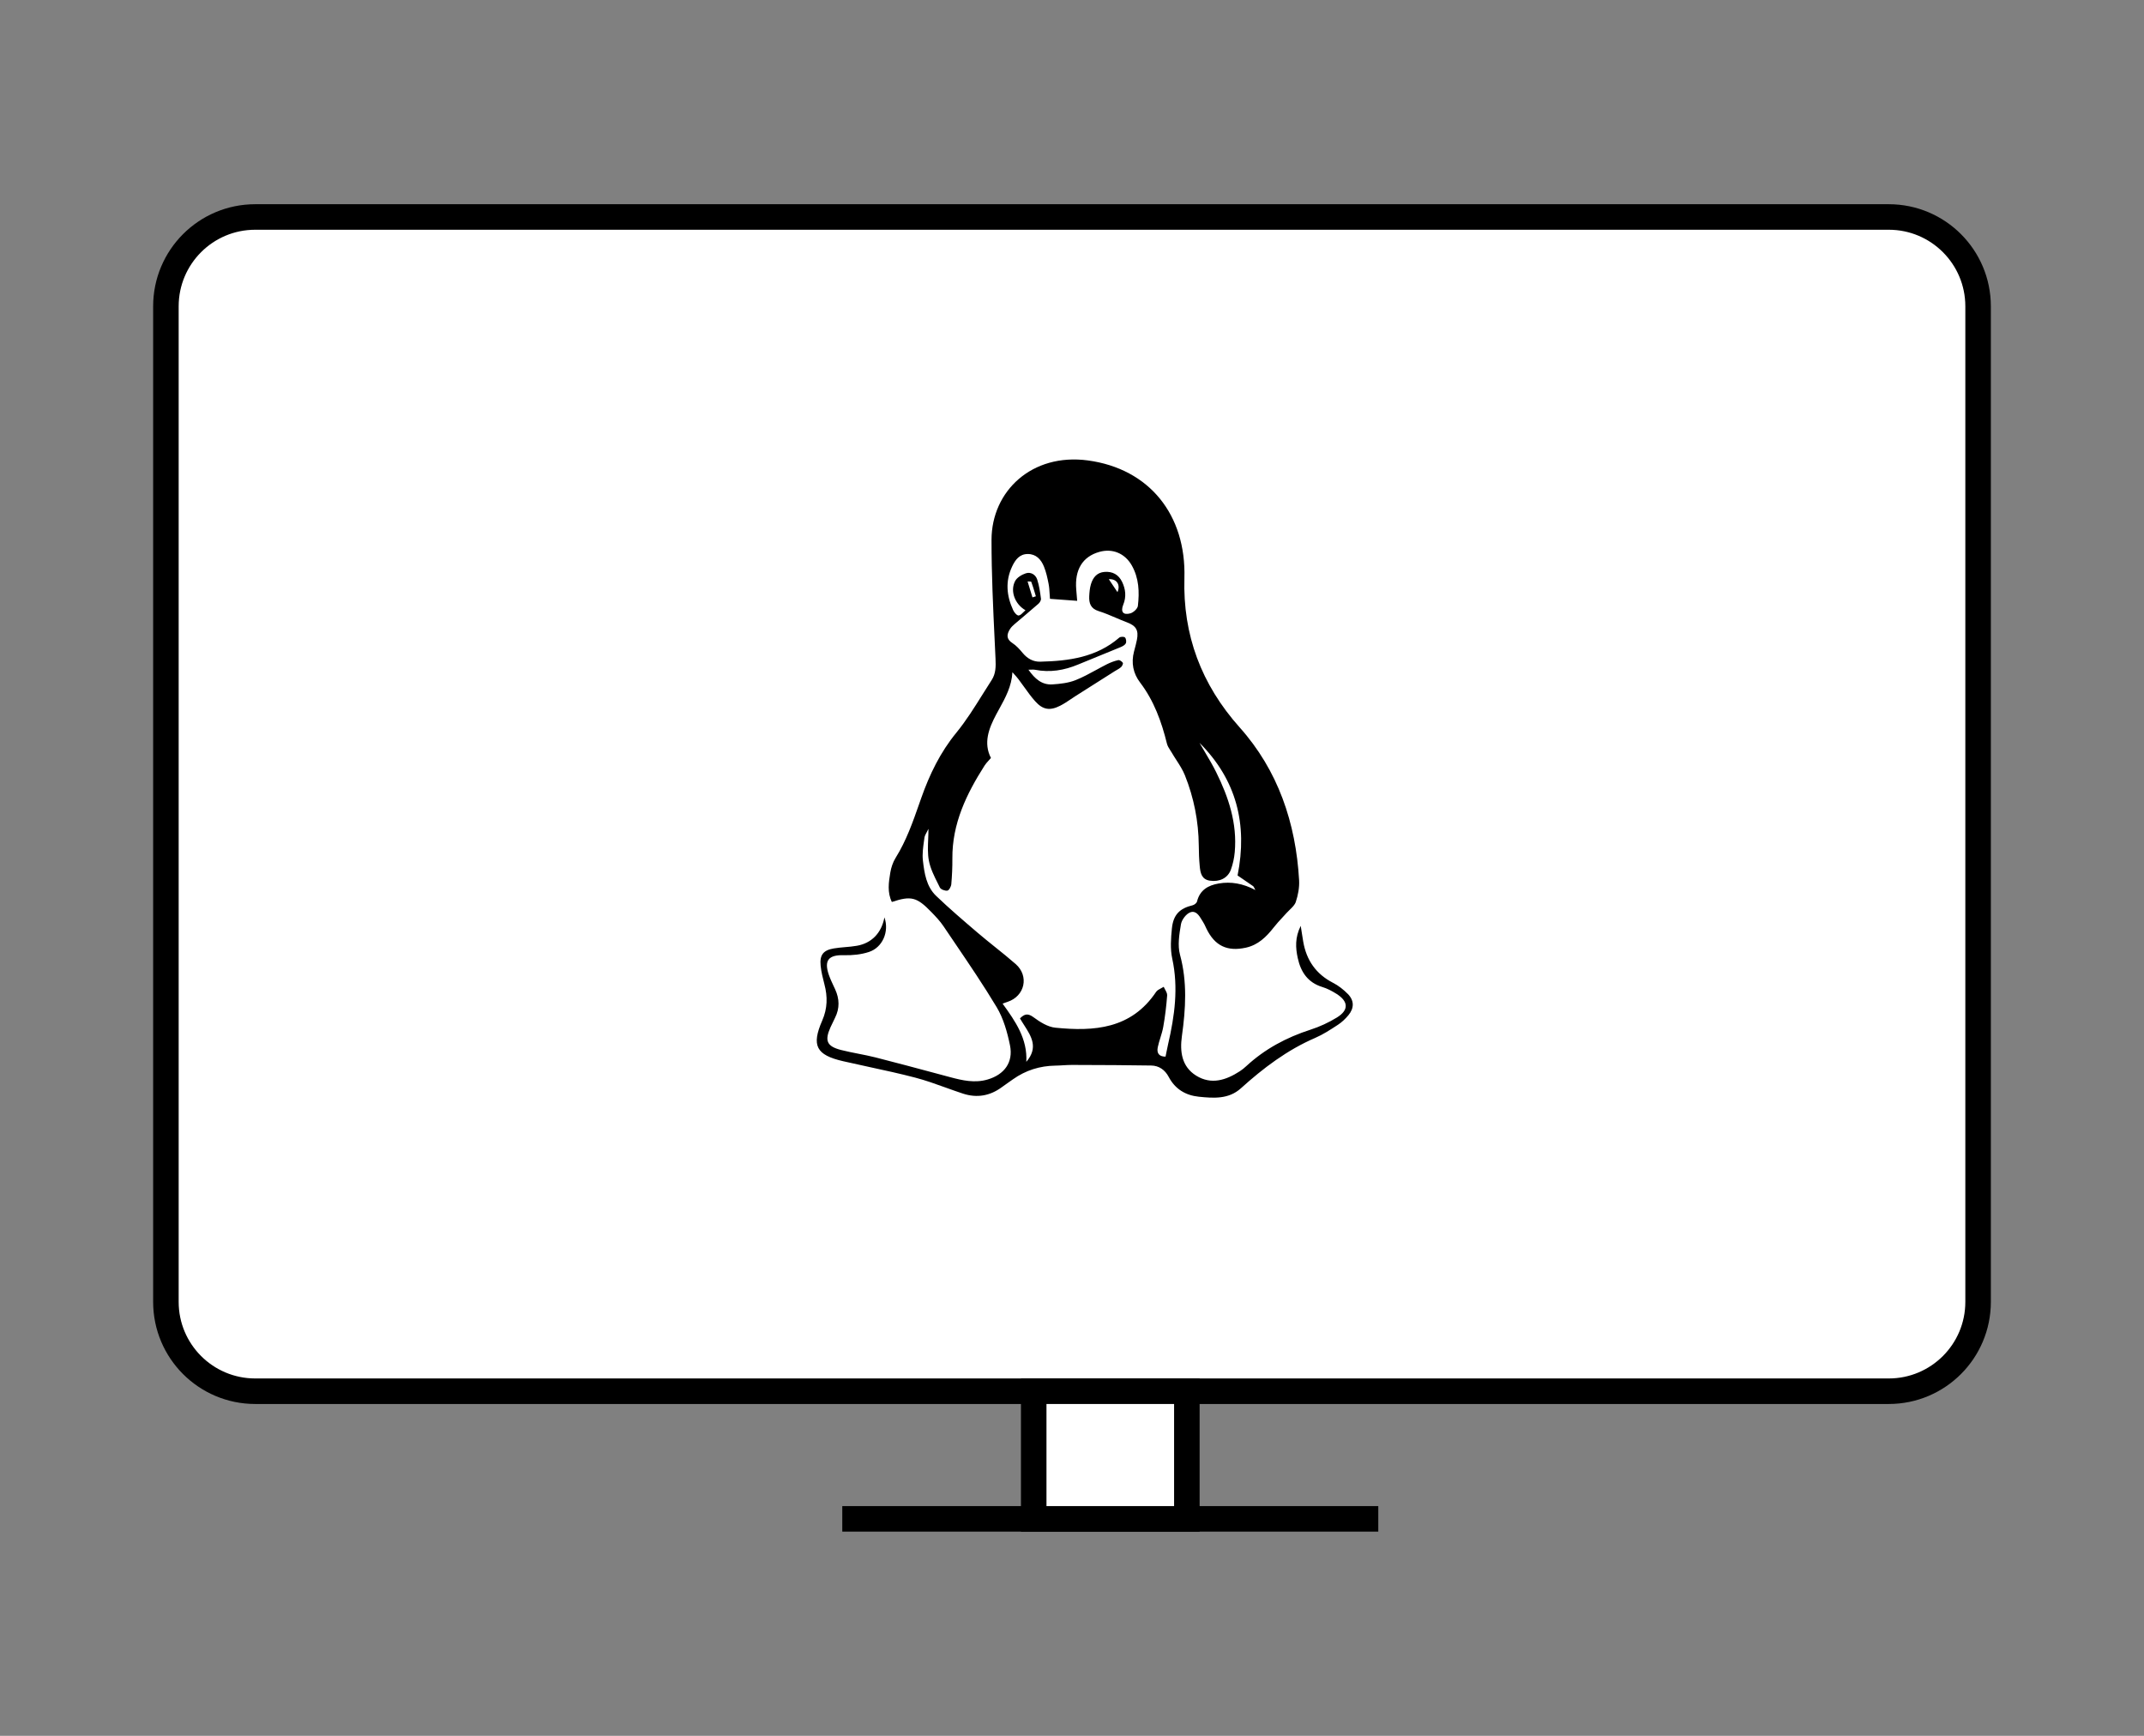<svg width="84" height="68" viewBox="0 0 84 68" fill="none" xmlns="http://www.w3.org/2000/svg">
<rect x="0" y="0" width="84" height="68" fill="#808080" stroke="none"/>
<path d="M10 8.5H74C75.933 8.5 77.5 10.067 77.5 12V51C77.5 52.933 75.933 54.5 74 54.5H10C8.067 54.5 6.5 52.933 6.5 51V12C6.5 10.067 8.067 8.5 10 8.5Z" fill="white" stroke="black"/>
<path fill-rule="evenodd" clip-rule="evenodd" d="M34.043 37.293C34.579 37.118 34.847 36.494 34.651 35.937C34.538 36.55 34.148 36.95 33.57 37.05C33.419 37.077 33.265 37.09 33.111 37.103C32.963 37.116 32.814 37.129 32.667 37.154C32.253 37.224 32.108 37.412 32.152 37.833C32.177 38.078 32.238 38.32 32.3 38.559C32.428 39.043 32.422 39.502 32.215 39.977C31.783 40.964 31.978 41.328 33.029 41.571C33.372 41.65 33.716 41.724 34.06 41.799C34.663 41.929 35.265 42.06 35.861 42.216C36.263 42.321 36.655 42.462 37.048 42.604C37.273 42.685 37.499 42.766 37.727 42.841C38.277 43.021 38.79 42.932 39.258 42.584C39.353 42.514 39.451 42.446 39.548 42.378C39.596 42.345 39.644 42.311 39.691 42.278C40.188 41.927 40.74 41.755 41.345 41.745C41.443 41.744 41.541 41.738 41.639 41.732C41.757 41.725 41.874 41.718 41.991 41.718L42.274 41.719C43.218 41.722 44.161 41.725 45.105 41.741C45.408 41.746 45.644 41.912 45.789 42.187C46.042 42.666 46.449 42.909 46.968 42.963C47.547 43.023 48.138 43.065 48.614 42.636C49.496 41.84 50.431 41.132 51.528 40.659C51.836 40.526 52.122 40.339 52.405 40.154L52.419 40.145C52.573 40.044 52.713 39.911 52.831 39.768C53.06 39.491 53.059 39.195 52.809 38.94C52.639 38.767 52.439 38.609 52.225 38.5C51.561 38.158 51.185 37.618 51.059 36.887C51.038 36.769 51.02 36.65 50.998 36.508L50.998 36.507L50.998 36.505C50.986 36.433 50.974 36.355 50.961 36.269C50.733 36.731 50.757 37.131 50.845 37.532C50.964 38.079 51.24 38.491 51.804 38.664C51.999 38.723 52.186 38.822 52.359 38.931C52.834 39.228 52.852 39.568 52.38 39.859C52.057 40.058 51.703 40.221 51.343 40.337C50.404 40.64 49.557 41.091 48.828 41.765C48.749 41.838 48.664 41.908 48.574 41.966C48.033 42.316 47.455 42.504 46.864 42.137C46.296 41.783 46.221 41.194 46.306 40.586C46.455 39.52 46.521 38.468 46.232 37.403C46.131 37.033 46.203 36.598 46.269 36.206C46.299 36.027 46.479 35.791 46.641 35.737C46.859 35.665 46.979 35.863 47.087 36.041C47.103 36.067 47.118 36.093 47.134 36.117C47.173 36.177 47.203 36.243 47.234 36.308C47.245 36.333 47.257 36.357 47.268 36.381C47.597 37.054 48.08 37.283 48.809 37.125C49.291 37.02 49.613 36.703 49.905 36.33C50.008 36.197 50.123 36.073 50.238 35.949C50.296 35.887 50.354 35.824 50.411 35.76C50.448 35.718 50.49 35.678 50.533 35.637C50.631 35.542 50.73 35.447 50.768 35.332C50.857 35.065 50.913 34.768 50.898 34.488C50.771 32.235 50.07 30.176 48.57 28.497C47.065 26.812 46.34 24.872 46.404 22.645C46.476 20.175 45.036 18.363 42.623 18.037C40.435 17.742 38.849 19.233 38.847 21.151C38.846 22.484 38.909 23.817 38.973 25.149C38.983 25.37 38.994 25.592 39.004 25.813C39.018 26.112 39.015 26.39 38.854 26.638C38.733 26.825 38.614 27.014 38.496 27.203C38.174 27.718 37.852 28.234 37.471 28.7C36.837 29.473 36.419 30.338 36.092 31.266L36.02 31.471C35.763 32.205 35.506 32.938 35.091 33.603C34.984 33.775 34.914 33.984 34.881 34.185C34.817 34.568 34.759 34.96 34.942 35.334C35.695 35.084 35.92 35.14 36.488 35.727C36.659 35.903 36.831 36.084 36.968 36.288C37.117 36.509 37.267 36.729 37.416 36.95C37.976 37.775 38.535 38.6 39.048 39.454C39.315 39.898 39.465 40.435 39.571 40.951C39.706 41.617 39.348 42.096 38.696 42.288C38.192 42.437 37.708 42.326 37.222 42.196L36.678 42.05C35.886 41.838 35.094 41.625 34.3 41.423C34.078 41.367 33.855 41.323 33.63 41.279C33.403 41.234 33.175 41.189 32.95 41.132C32.395 40.989 32.302 40.77 32.537 40.245C32.594 40.119 32.654 39.994 32.716 39.871C32.903 39.499 32.891 39.128 32.72 38.755C32.702 38.715 32.682 38.674 32.663 38.633C32.594 38.486 32.525 38.338 32.472 38.185C32.277 37.618 32.467 37.401 33.065 37.419C33.391 37.428 33.735 37.394 34.043 37.293ZM47.204 29.455C47.134 29.337 47.064 29.219 46.996 29.1C48.448 30.551 48.885 32.296 48.487 34.296L48.617 34.385C48.773 34.491 48.936 34.602 49.097 34.715C49.114 34.727 49.124 34.747 49.141 34.783C49.152 34.804 49.165 34.832 49.185 34.866C48.695 34.609 48.231 34.528 47.749 34.61C47.338 34.681 47.01 34.862 46.898 35.316C46.883 35.377 46.793 35.447 46.727 35.463C46.223 35.584 45.969 35.828 45.914 36.37C45.875 36.76 45.845 37.173 45.927 37.551C46.175 38.69 46.022 39.795 45.766 40.902C45.74 41.013 45.718 41.125 45.696 41.237C45.686 41.289 45.676 41.341 45.665 41.393C45.388 41.393 45.316 41.234 45.361 41.022C45.387 40.897 45.425 40.775 45.463 40.652C45.507 40.51 45.551 40.367 45.576 40.222C45.648 39.816 45.697 39.405 45.728 38.994C45.733 38.92 45.69 38.842 45.647 38.764C45.627 38.729 45.608 38.693 45.593 38.658C45.56 38.678 45.525 38.697 45.489 38.715C45.413 38.755 45.336 38.795 45.294 38.858C44.319 40.312 42.866 40.411 41.346 40.259C41.048 40.229 40.743 40.035 40.49 39.848C40.264 39.681 40.131 39.725 39.962 39.895C40.013 39.985 40.071 40.075 40.128 40.164C40.409 40.603 40.689 41.04 40.21 41.596C40.259 40.696 39.786 40.013 39.281 39.317C39.314 39.305 39.341 39.294 39.366 39.285C39.41 39.269 39.443 39.257 39.477 39.246C40.154 39.023 40.329 38.234 39.791 37.764C39.531 37.536 39.261 37.32 38.992 37.104C38.762 36.919 38.533 36.735 38.309 36.544L38.296 36.533C37.747 36.064 37.196 35.594 36.675 35.094C36.293 34.727 36.215 34.205 36.158 33.705C36.13 33.456 36.166 33.198 36.201 32.944C36.207 32.904 36.213 32.863 36.218 32.822C36.228 32.745 36.269 32.672 36.313 32.592C36.334 32.553 36.356 32.513 36.376 32.469C36.376 32.607 36.37 32.742 36.365 32.874C36.353 33.167 36.342 33.446 36.392 33.713C36.452 34.026 36.601 34.324 36.748 34.616C36.773 34.666 36.798 34.716 36.822 34.766C36.86 34.843 37.023 34.904 37.117 34.89C37.181 34.881 37.263 34.732 37.271 34.639C37.3 34.305 37.316 33.968 37.313 33.632C37.302 32.264 37.866 31.102 38.575 29.99C38.617 29.924 38.669 29.866 38.729 29.8C38.759 29.767 38.791 29.732 38.824 29.693C38.524 29.107 38.736 28.541 39.032 27.985C39.071 27.912 39.111 27.84 39.151 27.768C39.392 27.329 39.635 26.887 39.666 26.333C39.691 26.361 39.716 26.389 39.74 26.417C39.795 26.478 39.85 26.538 39.899 26.603C39.974 26.702 40.047 26.803 40.12 26.905C40.26 27.1 40.4 27.296 40.56 27.474C40.859 27.809 41.139 27.849 41.539 27.645C41.681 27.573 41.814 27.484 41.948 27.394C42.01 27.352 42.073 27.31 42.136 27.269C42.649 26.944 43.162 26.618 43.675 26.293C43.702 26.276 43.73 26.26 43.757 26.245C43.816 26.212 43.874 26.178 43.922 26.134C43.965 26.095 44.011 25.996 43.992 25.966C43.956 25.911 43.865 25.848 43.812 25.86C43.662 25.893 43.513 25.949 43.374 26.018C43.229 26.091 43.086 26.169 42.943 26.247C42.681 26.39 42.419 26.533 42.143 26.643C41.86 26.756 41.538 26.791 41.23 26.811C40.821 26.836 40.544 26.592 40.293 26.235C40.332 26.235 40.366 26.234 40.397 26.233C40.456 26.23 40.503 26.228 40.548 26.237C41.136 26.354 41.696 26.26 42.243 26.031C42.526 25.913 42.811 25.798 43.095 25.682C43.364 25.573 43.633 25.464 43.901 25.352C43.979 25.32 44.073 25.271 44.108 25.203C44.138 25.142 44.121 25.016 44.075 24.972C44.036 24.934 43.899 24.938 43.852 24.978C42.956 25.753 41.872 25.894 40.756 25.921C40.479 25.928 40.251 25.8 40.068 25.58C39.949 25.437 39.82 25.291 39.667 25.193C39.416 25.032 39.441 24.849 39.572 24.641C39.619 24.567 39.686 24.504 39.752 24.447C39.875 24.342 39.998 24.238 40.122 24.134C40.311 23.974 40.5 23.814 40.686 23.651C40.738 23.605 40.792 23.515 40.784 23.454C40.751 23.203 40.716 22.947 40.638 22.706C40.575 22.509 40.386 22.397 40.191 22.459C40.032 22.511 39.842 22.624 39.77 22.765C39.569 23.151 39.759 23.665 40.177 23.906C40.147 23.931 40.118 23.96 40.091 23.987C40.03 24.049 39.972 24.106 39.91 24.112C39.845 24.118 39.738 23.996 39.698 23.908C39.435 23.344 39.381 22.768 39.656 22.189C39.779 21.929 39.943 21.705 40.264 21.703C40.594 21.701 40.787 21.916 40.9 22.193C40.989 22.41 41.039 22.645 41.084 22.877C41.108 23.002 41.116 23.131 41.124 23.267C41.128 23.329 41.132 23.393 41.137 23.459L42.203 23.537L42.166 23.094C42.101 22.32 42.413 21.808 43.064 21.622C43.583 21.472 44.073 21.675 44.343 22.151C44.624 22.648 44.645 23.191 44.581 23.736C44.568 23.847 44.406 23.994 44.286 24.028C44.004 24.107 43.896 23.965 44.008 23.688C44.133 23.381 44.102 23.086 43.965 22.798C43.827 22.507 43.586 22.379 43.272 22.404C42.973 22.429 42.821 22.626 42.742 22.886C42.697 23.035 42.683 23.197 42.675 23.354C42.662 23.63 42.73 23.841 43.042 23.939C43.27 24.01 43.49 24.104 43.711 24.198C43.859 24.262 44.007 24.325 44.157 24.381C44.508 24.513 44.618 24.689 44.543 25.065C44.517 25.195 44.483 25.322 44.449 25.45L44.429 25.526C44.313 25.969 44.398 26.383 44.667 26.736C45.212 27.452 45.508 28.271 45.72 29.133C45.743 29.225 45.797 29.309 45.851 29.393C45.871 29.424 45.891 29.454 45.909 29.485C45.965 29.582 46.026 29.676 46.087 29.771C46.214 29.967 46.34 30.162 46.425 30.375C46.776 31.254 46.959 32.174 46.967 33.126C46.969 33.394 46.979 33.662 47.004 33.927C47.028 34.189 47.073 34.451 47.404 34.5C47.776 34.555 48.1 34.403 48.223 34.073C48.304 33.854 48.355 33.615 48.376 33.382C48.477 32.256 48.135 31.229 47.646 30.244C47.512 29.974 47.358 29.714 47.204 29.455ZM40.451 23.402L40.584 23.359C40.57 23.314 40.557 23.269 40.544 23.224C40.501 23.08 40.458 22.936 40.405 22.795C40.399 22.778 40.346 22.779 40.303 22.779C40.286 22.779 40.271 22.78 40.26 22.779L40.451 23.402ZM43.782 23.197C43.91 22.901 43.748 22.669 43.442 22.689L43.782 23.197Z" fill="black"/>
<path d="M54 59H33V60H54V59Z" fill="black"/>
<path d="M46.5 54.5H40.5V59.5H46.5V54.5Z" fill="white" stroke="black"/>
</svg>

